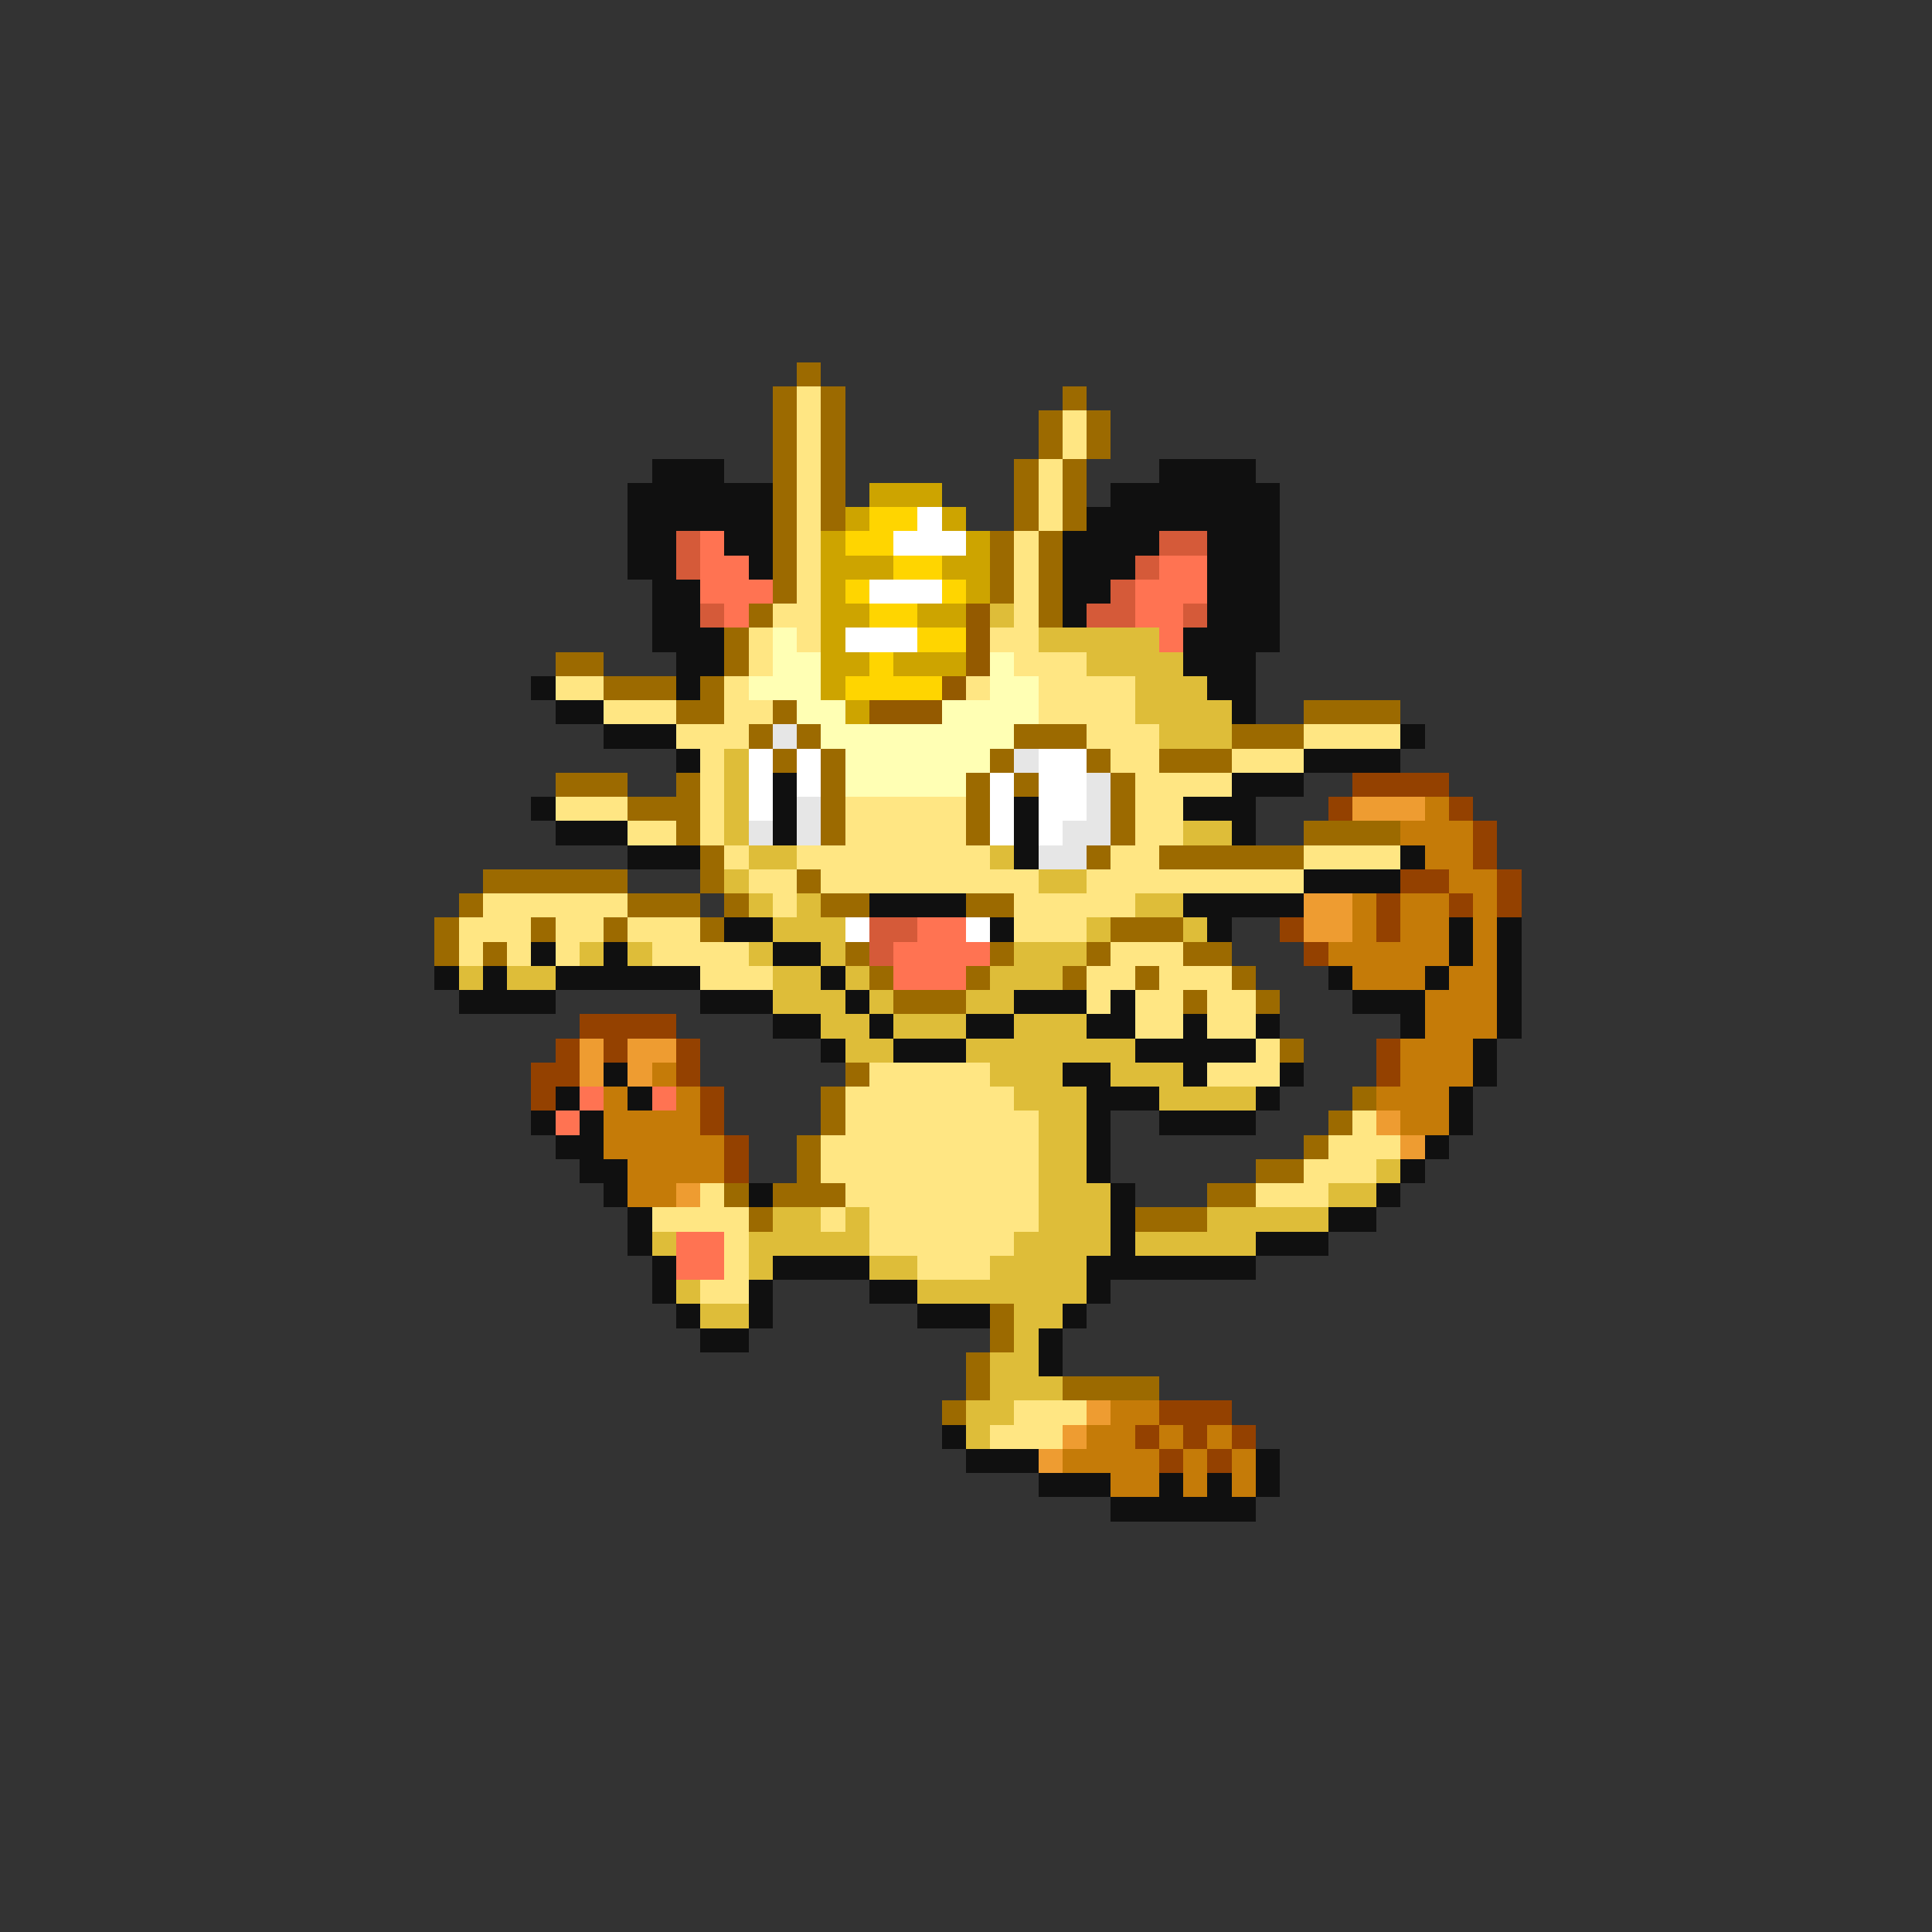 <svg xmlns="http://www.w3.org/2000/svg" viewBox="0 -0.5 80 80" shape-rendering="crispEdges">
<rect x="0" y="-0.5" width="80" height="80" fill="#333333" stroke="none"/>
<path stroke="#9c6a00" d="M33 15h1M32 16h1M34 16h1M44 16h1M32 17h1M34 17h1M43 17h1M45 17h1M32 18h1M34 18h1M43 18h1M45 18h1M32 19h1M34 19h1M42 19h1M44 19h1M32 20h1M34 20h1M42 20h1M44 20h1M32 21h1M34 21h1M42 21h1M44 21h1M32 22h1M41 22h1M43 22h1M32 23h1M41 23h1M43 23h1M32 24h1M41 24h1M43 24h1M31 25h1M43 25h1M30 26h1M23 27h2M30 27h1M25 28h3M29 28h1M28 29h2M32 29h1M54 29h4M31 30h1M33 30h1M42 30h3M51 30h3M32 31h1M34 31h1M41 31h1M45 31h1M48 31h3M23 32h3M28 32h1M34 32h1M40 32h1M42 32h1M46 32h1M26 33h3M34 33h1M40 33h1M46 33h1M28 34h1M34 34h1M40 34h1M46 34h1M54 34h4M29 35h1M45 35h1M48 35h6M20 36h6M29 36h1M33 36h1M19 37h1M26 37h3M30 37h1M34 37h2M40 37h2M18 38h1M22 38h1M25 38h1M29 38h1M46 38h3M18 39h1M20 39h1M35 39h1M41 39h1M45 39h1M49 39h2M36 40h1M40 40h1M44 40h1M47 40h1M51 40h1M37 41h3M49 41h1M52 41h1M53 43h1M35 44h1M34 45h1M56 45h1M34 46h1M55 46h1M33 47h1M54 47h1M33 48h1M52 48h2M30 49h1M32 49h3M50 49h2M31 50h1M47 50h3M41 54h1M41 55h1M40 56h1M40 57h1M44 57h4M39 58h1" />
<path stroke="#ffe683" d="M33 16h1M33 17h1M44 17h1M33 18h1M44 18h1M33 19h1M43 19h1M33 20h1M43 20h1M33 21h1M43 21h1M33 22h1M42 22h1M33 23h1M42 23h1M33 24h1M42 24h1M32 25h2M42 25h1M31 26h1M33 26h1M41 26h2M31 27h1M42 27h3M23 28h2M30 28h1M40 28h1M43 28h4M25 29h3M30 29h2M43 29h4M28 30h3M45 30h3M54 30h4M29 31h1M46 31h2M51 31h3M29 32h1M47 32h4M23 33h3M29 33h1M35 33h5M47 33h2M26 34h2M29 34h1M35 34h5M47 34h2M30 35h1M33 35h8M46 35h2M54 35h4M31 36h2M34 36h9M45 36h9M20 37h6M32 37h1M42 37h5M19 38h3M23 38h2M26 38h3M42 38h3M19 39h1M21 39h1M23 39h1M27 39h4M46 39h3M29 40h3M45 40h2M48 40h3M45 41h1M47 41h2M50 41h2M47 42h2M50 42h2M52 43h1M36 44h5M50 44h3M35 45h7M35 46h8M56 46h1M34 47h9M55 47h3M34 48h9M54 48h3M29 49h1M35 49h8M52 49h3M27 50h4M34 50h1M36 50h7M30 51h1M36 51h6M30 52h1M38 52h3M29 53h2M42 58h3M41 59h3" />
<path stroke="#101010" d="M27 19h3M48 19h4M26 20h6M46 20h7M26 21h6M45 21h8M26 22h2M30 22h2M44 22h4M50 22h3M26 23h2M31 23h1M44 23h3M50 23h3M27 24h2M44 24h2M50 24h3M27 25h2M44 25h1M50 25h3M27 26h3M49 26h4M28 27h2M49 27h3M22 28h1M28 28h1M50 28h2M23 29h2M51 29h1M25 30h3M58 30h1M28 31h1M54 31h4M32 32h1M51 32h3M22 33h1M32 33h1M42 33h1M49 33h3M23 34h3M32 34h1M42 34h1M51 34h1M26 35h3M42 35h1M58 35h1M54 36h4M36 37h4M49 37h5M30 38h2M41 38h1M50 38h1M60 38h1M62 38h1M22 39h1M25 39h1M32 39h2M60 39h1M62 39h1M18 40h1M20 40h1M23 40h6M34 40h1M55 40h1M59 40h1M62 40h1M19 41h4M29 41h3M35 41h1M42 41h3M46 41h1M56 41h3M62 41h1M32 42h2M36 42h1M40 42h2M45 42h2M49 42h1M52 42h1M58 42h1M62 42h1M34 43h1M37 43h3M47 43h5M61 43h1M25 44h1M44 44h2M49 44h1M53 44h1M61 44h1M23 45h1M26 45h1M45 45h3M52 45h1M60 45h1M22 46h1M24 46h1M45 46h1M48 46h4M60 46h1M23 47h2M45 47h1M59 47h1M24 48h2M45 48h1M58 48h1M25 49h1M31 49h1M46 49h1M57 49h1M26 50h1M46 50h1M55 50h2M26 51h1M46 51h1M52 51h3M27 52h1M32 52h4M45 52h7M27 53h1M31 53h1M36 53h2M45 53h1M28 54h1M31 54h1M38 54h3M44 54h1M29 55h2M43 55h1M43 56h1M39 59h1M40 60h3M52 60h1M43 61h3M48 61h1M50 61h1M52 61h1M46 62h6" />
<path stroke="#cda400" d="M36 20h3M35 21h1M39 21h1M34 22h1M40 22h1M34 23h3M39 23h2M34 24h1M40 24h1M34 25h2M38 25h2M34 26h1M34 27h2M37 27h3M34 28h1M35 29h1" />
<path stroke="#ffd500" d="M36 21h2M35 22h2M37 23h2M35 24h1M39 24h1M36 25h2M38 26h2M36 27h1M35 28h4" />
<path stroke="#ffffff" d="M38 21h1M37 22h3M36 24h3M35 26h3M31 31h1M33 31h1M43 31h2M31 32h1M33 32h1M41 32h1M43 32h2M31 33h1M41 33h1M43 33h2M41 34h1M43 34h1M35 38h1M40 38h1" />
<path stroke="#d55a39" d="M28 22h1M48 22h2M28 23h1M47 23h1M46 24h1M29 25h1M45 25h2M49 25h1M36 38h2M36 39h1" />
<path stroke="#ff7352" d="M29 22h1M29 23h2M48 23h2M29 24h3M47 24h3M30 25h1M47 25h2M48 26h1M38 38h2M37 39h4M37 40h3M24 45h1M27 45h1M23 46h1M28 51h2M28 52h2" />
<path stroke="#945a00" d="M40 25h1M40 26h1M40 27h1M39 28h1M36 29h3" />
<path stroke="#debd39" d="M41 25h1M43 26h5M45 27h4M47 28h3M47 29h4M48 30h3M30 31h1M30 32h1M30 33h1M30 34h1M49 34h2M31 35h2M41 35h1M30 36h1M43 36h2M31 37h1M33 37h1M47 37h2M32 38h3M45 38h1M49 38h1M24 39h1M26 39h1M31 39h1M34 39h1M42 39h3M19 40h1M21 40h2M32 40h2M35 40h1M41 40h3M32 41h3M36 41h1M40 41h2M34 42h2M37 42h3M42 42h3M35 43h2M40 43h7M41 44h3M46 44h3M42 45h3M48 45h4M43 46h2M43 47h2M43 48h2M57 48h1M43 49h3M55 49h2M32 50h2M35 50h1M43 50h3M50 50h5M27 51h1M31 51h5M42 51h4M47 51h5M31 52h1M36 52h2M41 52h4M28 53h1M38 53h7M29 54h2M42 54h2M42 55h1M41 56h2M41 57h3M40 58h2M40 59h1" />
<path stroke="#ffffb4" d="M32 26h1M32 27h2M41 27h1M31 28h3M41 28h2M33 29h2M39 29h4M34 30h8M35 31h6M35 32h5" />
<path stroke="#e6e6e6" d="M32 30h1M42 31h1M45 32h1M33 33h1M45 33h1M31 34h1M33 34h1M44 34h2M43 35h2" />
<path stroke="#944100" d="M56 32h4M55 33h1M60 33h1M61 34h1M61 35h1M58 36h2M62 36h1M57 37h1M60 37h1M62 37h1M53 38h1M57 38h1M54 39h1M24 42h4M23 43h1M25 43h1M28 43h1M57 43h1M22 44h2M28 44h1M57 44h1M22 45h1M29 45h1M29 46h1M30 47h1M30 48h1M48 58h3M47 59h1M49 59h1M51 59h1M48 60h1M50 60h1" />
<path stroke="#ee9c31" d="M56 33h3M54 37h2M54 38h2M24 43h1M26 43h2M24 44h1M26 44h1M57 46h1M58 47h1M28 49h1M45 58h1M44 59h1M43 60h1" />
<path stroke="#c57b08" d="M59 33h1M58 34h3M59 35h2M60 36h2M56 37h1M58 37h2M61 37h1M56 38h1M58 38h2M61 38h1M55 39h5M61 39h1M56 40h3M60 40h2M59 41h3M59 42h3M58 43h3M27 44h1M58 44h3M25 45h1M28 45h1M57 45h3M25 46h4M58 46h2M25 47h5M26 48h4M26 49h2M46 58h2M45 59h2M48 59h1M50 59h1M44 60h4M49 60h1M51 60h1M46 61h2M49 61h1M51 61h1" />
</svg>